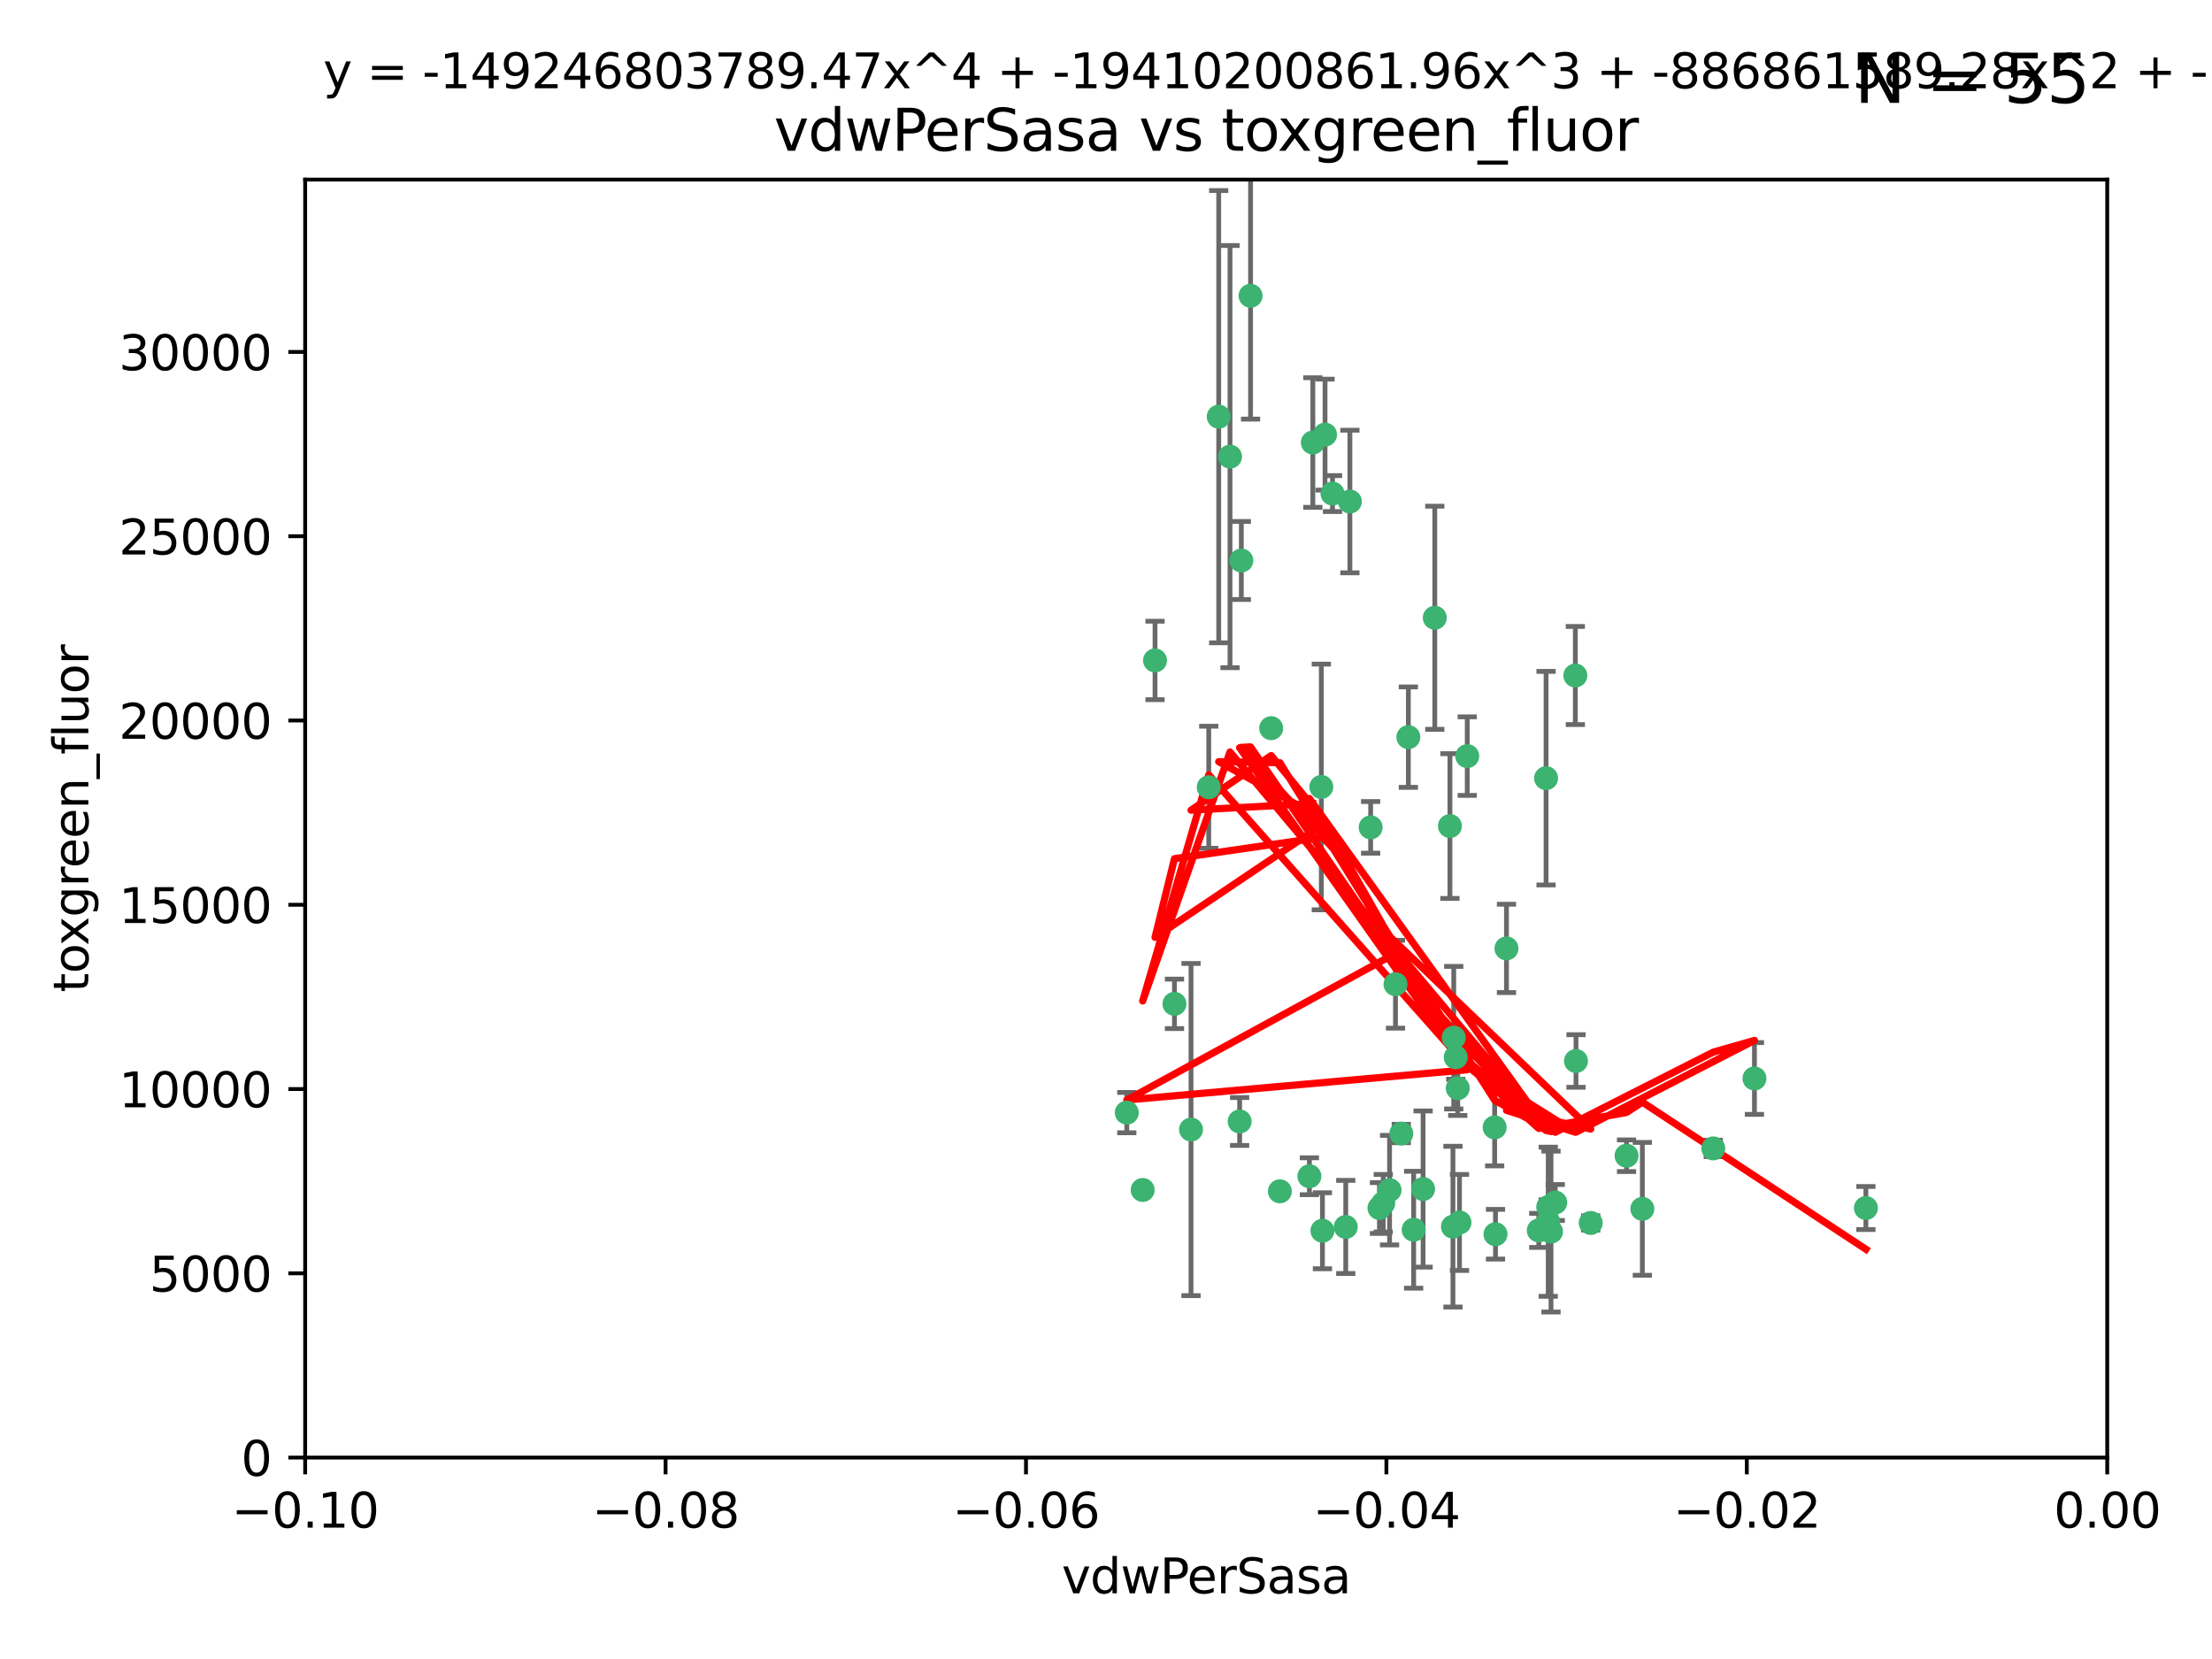 <?xml version="1.0" encoding="utf-8" standalone="no"?>
<!DOCTYPE svg PUBLIC "-//W3C//DTD SVG 1.1//EN"
  "http://www.w3.org/Graphics/SVG/1.1/DTD/svg11.dtd">
<svg xmlns:xlink="http://www.w3.org/1999/xlink" width="460.8pt" height="345.6pt" viewBox="0 0 460.8 345.6" xmlns="http://www.w3.org/2000/svg" version="1.1">
 <defs>
  <style type="text/css">*{stroke-linejoin: round; stroke-linecap: butt}</style>
 </defs>
 <g id="figure_1">
  <g id="patch_1">
   <path d="M 0 345.6 
L 460.8 345.6 
L 460.8 0 
L 0 0 
z
" style="fill: #ffffff"/>
  </g>
  <g id="axes_1">
   <g id="patch_2">
    <path d="M 63.571 303.64 
L 438.975 303.64 
L 438.975 37.411 
L 63.571 37.411 
z
" style="fill: #ffffff"/>
   </g>
   <g id="PathCollection_1">
    <defs>
     <path id="m9af6d9355e" d="M 0 1.118 
C 0.297 1.118 0.581 1 0.791 0.791 
C 1 0.581 1.118 0.297 1.118 0 
C 1.118 -0.297 1 -0.581 0.791 -0.791 
C 0.581 -1 0.297 -1.118 0 -1.118 
C -0.297 -1.118 -0.581 -1 -0.791 -0.791 
C -1 -0.581 -1.118 -0.297 -1.118 0 
C -1.118 0.297 -1 0.581 -0.791 0.791 
C -0.581 1 -0.297 1.118 0 1.118 
z
" style="stroke: #3cb371"/>
    </defs>
    <g clip-path="url(#p839e5071ba)">
     <use xlink:href="#m9af6d9355e" x="273.49" y="92.187" style="fill: #3cb371; stroke: #3cb371"/>
     <use xlink:href="#m9af6d9355e" x="248.112" y="235.304" style="fill: #3cb371; stroke: #3cb371"/>
     <use xlink:href="#m9af6d9355e" x="264.81" y="151.693" style="fill: #3cb371; stroke: #3cb371"/>
     <use xlink:href="#m9af6d9355e" x="275.255" y="163.936" style="fill: #3cb371; stroke: #3cb371"/>
     <use xlink:href="#m9af6d9355e" x="281.206" y="104.476" style="fill: #3cb371; stroke: #3cb371"/>
     <use xlink:href="#m9af6d9355e" x="258.59" y="116.762" style="fill: #3cb371; stroke: #3cb371"/>
     <use xlink:href="#m9af6d9355e" x="260.513" y="61.614" style="fill: #3cb371; stroke: #3cb371"/>
     <use xlink:href="#m9af6d9355e" x="293.388" y="153.559" style="fill: #3cb371; stroke: #3cb371"/>
     <use xlink:href="#m9af6d9355e" x="277.586" y="102.821" style="fill: #3cb371; stroke: #3cb371"/>
     <use xlink:href="#m9af6d9355e" x="244.665" y="209.121" style="fill: #3cb371; stroke: #3cb371"/>
     <use xlink:href="#m9af6d9355e" x="240.614" y="137.58" style="fill: #3cb371; stroke: #3cb371"/>
     <use xlink:href="#m9af6d9355e" x="276.03" y="90.534" style="fill: #3cb371; stroke: #3cb371"/>
     <use xlink:href="#m9af6d9355e" x="303.675" y="226.692" style="fill: #3cb371; stroke: #3cb371"/>
     <use xlink:href="#m9af6d9355e" x="275.487" y="256.385" style="fill: #3cb371; stroke: #3cb371"/>
     <use xlink:href="#m9af6d9355e" x="253.879" y="86.8" style="fill: #3cb371; stroke: #3cb371"/>
     <use xlink:href="#m9af6d9355e" x="266.622" y="248.172" style="fill: #3cb371; stroke: #3cb371"/>
     <use xlink:href="#m9af6d9355e" x="287.366" y="251.655" style="fill: #3cb371; stroke: #3cb371"/>
     <use xlink:href="#m9af6d9355e" x="298.891" y="128.689" style="fill: #3cb371; stroke: #3cb371"/>
     <use xlink:href="#m9af6d9355e" x="302.676" y="255.535" style="fill: #3cb371; stroke: #3cb371"/>
     <use xlink:href="#m9af6d9355e" x="251.805" y="163.993" style="fill: #3cb371; stroke: #3cb371"/>
     <use xlink:href="#m9af6d9355e" x="238.042" y="247.891" style="fill: #3cb371; stroke: #3cb371"/>
     <use xlink:href="#m9af6d9355e" x="256.233" y="95.121" style="fill: #3cb371; stroke: #3cb371"/>
     <use xlink:href="#m9af6d9355e" x="322.524" y="251.452" style="fill: #3cb371; stroke: #3cb371"/>
     <use xlink:href="#m9af6d9355e" x="272.771" y="245.034" style="fill: #3cb371; stroke: #3cb371"/>
     <use xlink:href="#m9af6d9355e" x="289.472" y="247.93" style="fill: #3cb371; stroke: #3cb371"/>
     <use xlink:href="#m9af6d9355e" x="290.707" y="205.029" style="fill: #3cb371; stroke: #3cb371"/>
     <use xlink:href="#m9af6d9355e" x="234.733" y="231.782" style="fill: #3cb371; stroke: #3cb371"/>
     <use xlink:href="#m9af6d9355e" x="305.654" y="157.513" style="fill: #3cb371; stroke: #3cb371"/>
     <use xlink:href="#m9af6d9355e" x="258.237" y="233.624" style="fill: #3cb371; stroke: #3cb371"/>
     <use xlink:href="#m9af6d9355e" x="280.346" y="255.594" style="fill: #3cb371; stroke: #3cb371"/>
     <use xlink:href="#m9af6d9355e" x="302.048" y="172.082" style="fill: #3cb371; stroke: #3cb371"/>
     <use xlink:href="#m9af6d9355e" x="323.102" y="256.562" style="fill: #3cb371; stroke: #3cb371"/>
     <use xlink:href="#m9af6d9355e" x="311.365" y="234.855" style="fill: #3cb371; stroke: #3cb371"/>
     <use xlink:href="#m9af6d9355e" x="285.529" y="172.356" style="fill: #3cb371; stroke: #3cb371"/>
     <use xlink:href="#m9af6d9355e" x="291.917" y="236.134" style="fill: #3cb371; stroke: #3cb371"/>
     <use xlink:href="#m9af6d9355e" x="296.456" y="247.697" style="fill: #3cb371; stroke: #3cb371"/>
     <use xlink:href="#m9af6d9355e" x="322.525" y="254.514" style="fill: #3cb371; stroke: #3cb371"/>
     <use xlink:href="#m9af6d9355e" x="302.839" y="216.17" style="fill: #3cb371; stroke: #3cb371"/>
     <use xlink:href="#m9af6d9355e" x="294.493" y="256.174" style="fill: #3cb371; stroke: #3cb371"/>
     <use xlink:href="#m9af6d9355e" x="322.074" y="162.105" style="fill: #3cb371; stroke: #3cb371"/>
     <use xlink:href="#m9af6d9355e" x="304.037" y="254.661" style="fill: #3cb371; stroke: #3cb371"/>
     <use xlink:href="#m9af6d9355e" x="328.173" y="140.722" style="fill: #3cb371; stroke: #3cb371"/>
     <use xlink:href="#m9af6d9355e" x="313.826" y="197.571" style="fill: #3cb371; stroke: #3cb371"/>
     <use xlink:href="#m9af6d9355e" x="331.377" y="254.764" style="fill: #3cb371; stroke: #3cb371"/>
     <use xlink:href="#m9af6d9355e" x="288.156" y="250.652" style="fill: #3cb371; stroke: #3cb371"/>
     <use xlink:href="#m9af6d9355e" x="311.54" y="257.112" style="fill: #3cb371; stroke: #3cb371"/>
     <use xlink:href="#m9af6d9355e" x="328.308" y="221.023" style="fill: #3cb371; stroke: #3cb371"/>
     <use xlink:href="#m9af6d9355e" x="365.484" y="224.667" style="fill: #3cb371; stroke: #3cb371"/>
     <use xlink:href="#m9af6d9355e" x="356.911" y="239.234" style="fill: #3cb371; stroke: #3cb371"/>
     <use xlink:href="#m9af6d9355e" x="323.985" y="250.509" style="fill: #3cb371; stroke: #3cb371"/>
     <use xlink:href="#m9af6d9355e" x="303.252" y="220.252" style="fill: #3cb371; stroke: #3cb371"/>
     <use xlink:href="#m9af6d9355e" x="320.553" y="256.316" style="fill: #3cb371; stroke: #3cb371"/>
     <use xlink:href="#m9af6d9355e" x="338.838" y="240.757" style="fill: #3cb371; stroke: #3cb371"/>
     <use xlink:href="#m9af6d9355e" x="342.13" y="251.825" style="fill: #3cb371; stroke: #3cb371"/>
     <use xlink:href="#m9af6d9355e" x="388.7" y="251.653" style="fill: #3cb371; stroke: #3cb371"/>
    </g>
   </g>
   <g id="matplotlib.axis_1">
    <g id="xtick_1">
     <g id="line2d_1">
      <defs>
       <path id="m975a3ed591" d="M 0 0 
L 0 3.5 
" style="stroke: #000000; stroke-width: 0.8"/>
      </defs>
      <g>
       <use xlink:href="#m975a3ed591" x="63.571" y="303.64" style="stroke: #000000; stroke-width: 0.8"/>
      </g>
     </g>
     <g id="text_1">
      <!-- −0.10 -->
      <g transform="translate(48.249 318.238)scale(0.1 -0.1)">
       <defs>
        <path id="DejaVuSans-2212" d="M 678 2272 
L 4684 2272 
L 4684 1741 
L 678 1741 
L 678 2272 
z
" transform="scale(0.016)"/>
        <path id="DejaVuSans-30" d="M 2034 4250 
Q 1547 4250 1301 3770 
Q 1056 3291 1056 2328 
Q 1056 1369 1301 889 
Q 1547 409 2034 409 
Q 2525 409 2770 889 
Q 3016 1369 3016 2328 
Q 3016 3291 2770 3770 
Q 2525 4250 2034 4250 
z
M 2034 4750 
Q 2819 4750 3233 4129 
Q 3647 3509 3647 2328 
Q 3647 1150 3233 529 
Q 2819 -91 2034 -91 
Q 1250 -91 836 529 
Q 422 1150 422 2328 
Q 422 3509 836 4129 
Q 1250 4750 2034 4750 
z
" transform="scale(0.016)"/>
        <path id="DejaVuSans-2e" d="M 684 794 
L 1344 794 
L 1344 0 
L 684 0 
L 684 794 
z
" transform="scale(0.016)"/>
        <path id="DejaVuSans-31" d="M 794 531 
L 1825 531 
L 1825 4091 
L 703 3866 
L 703 4441 
L 1819 4666 
L 2450 4666 
L 2450 531 
L 3481 531 
L 3481 0 
L 794 0 
L 794 531 
z
" transform="scale(0.016)"/>
       </defs>
       <use xlink:href="#DejaVuSans-2212"/>
       <use xlink:href="#DejaVuSans-30" x="83.789"/>
       <use xlink:href="#DejaVuSans-2e" x="147.412"/>
       <use xlink:href="#DejaVuSans-31" x="179.199"/>
       <use xlink:href="#DejaVuSans-30" x="242.822"/>
      </g>
     </g>
    </g>
    <g id="xtick_2">
     <g id="line2d_2">
      <g>
       <use xlink:href="#m975a3ed591" x="138.652" y="303.64" style="stroke: #000000; stroke-width: 0.8"/>
      </g>
     </g>
     <g id="text_2">
      <!-- −0.08 -->
      <g transform="translate(123.329 318.238)scale(0.1 -0.1)">
       <defs>
        <path id="DejaVuSans-38" d="M 2034 2216 
Q 1584 2216 1326 1975 
Q 1069 1734 1069 1313 
Q 1069 891 1326 650 
Q 1584 409 2034 409 
Q 2484 409 2743 651 
Q 3003 894 3003 1313 
Q 3003 1734 2745 1975 
Q 2488 2216 2034 2216 
z
M 1403 2484 
Q 997 2584 770 2862 
Q 544 3141 544 3541 
Q 544 4100 942 4425 
Q 1341 4750 2034 4750 
Q 2731 4750 3128 4425 
Q 3525 4100 3525 3541 
Q 3525 3141 3298 2862 
Q 3072 2584 2669 2484 
Q 3125 2378 3379 2068 
Q 3634 1759 3634 1313 
Q 3634 634 3220 271 
Q 2806 -91 2034 -91 
Q 1263 -91 848 271 
Q 434 634 434 1313 
Q 434 1759 690 2068 
Q 947 2378 1403 2484 
z
M 1172 3481 
Q 1172 3119 1398 2916 
Q 1625 2713 2034 2713 
Q 2441 2713 2670 2916 
Q 2900 3119 2900 3481 
Q 2900 3844 2670 4047 
Q 2441 4250 2034 4250 
Q 1625 4250 1398 4047 
Q 1172 3844 1172 3481 
z
" transform="scale(0.016)"/>
       </defs>
       <use xlink:href="#DejaVuSans-2212"/>
       <use xlink:href="#DejaVuSans-30" x="83.789"/>
       <use xlink:href="#DejaVuSans-2e" x="147.412"/>
       <use xlink:href="#DejaVuSans-30" x="179.199"/>
       <use xlink:href="#DejaVuSans-38" x="242.822"/>
      </g>
     </g>
    </g>
    <g id="xtick_3">
     <g id="line2d_3">
      <g>
       <use xlink:href="#m975a3ed591" x="213.733" y="303.64" style="stroke: #000000; stroke-width: 0.8"/>
      </g>
     </g>
     <g id="text_3">
      <!-- −0.06 -->
      <g transform="translate(198.41 318.238)scale(0.1 -0.1)">
       <defs>
        <path id="DejaVuSans-36" d="M 2113 2584 
Q 1688 2584 1439 2293 
Q 1191 2003 1191 1497 
Q 1191 994 1439 701 
Q 1688 409 2113 409 
Q 2538 409 2786 701 
Q 3034 994 3034 1497 
Q 3034 2003 2786 2293 
Q 2538 2584 2113 2584 
z
M 3366 4563 
L 3366 3988 
Q 3128 4100 2886 4159 
Q 2644 4219 2406 4219 
Q 1781 4219 1451 3797 
Q 1122 3375 1075 2522 
Q 1259 2794 1537 2939 
Q 1816 3084 2150 3084 
Q 2853 3084 3261 2657 
Q 3669 2231 3669 1497 
Q 3669 778 3244 343 
Q 2819 -91 2113 -91 
Q 1303 -91 875 529 
Q 447 1150 447 2328 
Q 447 3434 972 4092 
Q 1497 4750 2381 4750 
Q 2619 4750 2861 4703 
Q 3103 4656 3366 4563 
z
" transform="scale(0.016)"/>
       </defs>
       <use xlink:href="#DejaVuSans-2212"/>
       <use xlink:href="#DejaVuSans-30" x="83.789"/>
       <use xlink:href="#DejaVuSans-2e" x="147.412"/>
       <use xlink:href="#DejaVuSans-30" x="179.199"/>
       <use xlink:href="#DejaVuSans-36" x="242.822"/>
      </g>
     </g>
    </g>
    <g id="xtick_4">
     <g id="line2d_4">
      <g>
       <use xlink:href="#m975a3ed591" x="288.813" y="303.64" style="stroke: #000000; stroke-width: 0.8"/>
      </g>
     </g>
     <g id="text_4">
      <!-- −0.04 -->
      <g transform="translate(273.491 318.238)scale(0.1 -0.1)">
       <defs>
        <path id="DejaVuSans-34" d="M 2419 4116 
L 825 1625 
L 2419 1625 
L 2419 4116 
z
M 2253 4666 
L 3047 4666 
L 3047 1625 
L 3713 1625 
L 3713 1100 
L 3047 1100 
L 3047 0 
L 2419 0 
L 2419 1100 
L 313 1100 
L 313 1709 
L 2253 4666 
z
" transform="scale(0.016)"/>
       </defs>
       <use xlink:href="#DejaVuSans-2212"/>
       <use xlink:href="#DejaVuSans-30" x="83.789"/>
       <use xlink:href="#DejaVuSans-2e" x="147.412"/>
       <use xlink:href="#DejaVuSans-30" x="179.199"/>
       <use xlink:href="#DejaVuSans-34" x="242.822"/>
      </g>
     </g>
    </g>
    <g id="xtick_5">
     <g id="line2d_5">
      <g>
       <use xlink:href="#m975a3ed591" x="363.894" y="303.64" style="stroke: #000000; stroke-width: 0.8"/>
      </g>
     </g>
     <g id="text_5">
      <!-- −0.02 -->
      <g transform="translate(348.572 318.238)scale(0.1 -0.1)">
       <defs>
        <path id="DejaVuSans-32" d="M 1228 531 
L 3431 531 
L 3431 0 
L 469 0 
L 469 531 
Q 828 903 1448 1529 
Q 2069 2156 2228 2338 
Q 2531 2678 2651 2914 
Q 2772 3150 2772 3378 
Q 2772 3750 2511 3984 
Q 2250 4219 1831 4219 
Q 1534 4219 1204 4116 
Q 875 4013 500 3803 
L 500 4441 
Q 881 4594 1212 4672 
Q 1544 4750 1819 4750 
Q 2544 4750 2975 4387 
Q 3406 4025 3406 3419 
Q 3406 3131 3298 2873 
Q 3191 2616 2906 2266 
Q 2828 2175 2409 1742 
Q 1991 1309 1228 531 
z
" transform="scale(0.016)"/>
       </defs>
       <use xlink:href="#DejaVuSans-2212"/>
       <use xlink:href="#DejaVuSans-30" x="83.789"/>
       <use xlink:href="#DejaVuSans-2e" x="147.412"/>
       <use xlink:href="#DejaVuSans-30" x="179.199"/>
       <use xlink:href="#DejaVuSans-32" x="242.822"/>
      </g>
     </g>
    </g>
    <g id="xtick_6">
     <g id="line2d_6">
      <g>
       <use xlink:href="#m975a3ed591" x="438.975" y="303.64" style="stroke: #000000; stroke-width: 0.8"/>
      </g>
     </g>
     <g id="text_6">
      <!-- 0.00 -->
      <g transform="translate(427.842 318.238)scale(0.1 -0.1)">
       <use xlink:href="#DejaVuSans-30"/>
       <use xlink:href="#DejaVuSans-2e" x="63.623"/>
       <use xlink:href="#DejaVuSans-30" x="95.41"/>
       <use xlink:href="#DejaVuSans-30" x="159.033"/>
      </g>
     </g>
    </g>
    <g id="text_7">
     <!-- vdwPerSasa -->
     <g transform="translate(221.178 331.917)scale(0.1 -0.1)">
      <defs>
       <path id="DejaVuSans-76" d="M 191 3500 
L 800 3500 
L 1894 563 
L 2988 3500 
L 3597 3500 
L 2284 0 
L 1503 0 
L 191 3500 
z
" transform="scale(0.016)"/>
       <path id="DejaVuSans-64" d="M 2906 2969 
L 2906 4863 
L 3481 4863 
L 3481 0 
L 2906 0 
L 2906 525 
Q 2725 213 2448 61 
Q 2172 -91 1784 -91 
Q 1150 -91 751 415 
Q 353 922 353 1747 
Q 353 2572 751 3078 
Q 1150 3584 1784 3584 
Q 2172 3584 2448 3432 
Q 2725 3281 2906 2969 
z
M 947 1747 
Q 947 1113 1208 752 
Q 1469 391 1925 391 
Q 2381 391 2643 752 
Q 2906 1113 2906 1747 
Q 2906 2381 2643 2742 
Q 2381 3103 1925 3103 
Q 1469 3103 1208 2742 
Q 947 2381 947 1747 
z
" transform="scale(0.016)"/>
       <path id="DejaVuSans-77" d="M 269 3500 
L 844 3500 
L 1563 769 
L 2278 3500 
L 2956 3500 
L 3675 769 
L 4391 3500 
L 4966 3500 
L 4050 0 
L 3372 0 
L 2619 2869 
L 1863 0 
L 1184 0 
L 269 3500 
z
" transform="scale(0.016)"/>
       <path id="DejaVuSans-50" d="M 1259 4147 
L 1259 2394 
L 2053 2394 
Q 2494 2394 2734 2622 
Q 2975 2850 2975 3272 
Q 2975 3691 2734 3919 
Q 2494 4147 2053 4147 
L 1259 4147 
z
M 628 4666 
L 2053 4666 
Q 2838 4666 3239 4311 
Q 3641 3956 3641 3272 
Q 3641 2581 3239 2228 
Q 2838 1875 2053 1875 
L 1259 1875 
L 1259 0 
L 628 0 
L 628 4666 
z
" transform="scale(0.016)"/>
       <path id="DejaVuSans-65" d="M 3597 1894 
L 3597 1613 
L 953 1613 
Q 991 1019 1311 708 
Q 1631 397 2203 397 
Q 2534 397 2845 478 
Q 3156 559 3463 722 
L 3463 178 
Q 3153 47 2828 -22 
Q 2503 -91 2169 -91 
Q 1331 -91 842 396 
Q 353 884 353 1716 
Q 353 2575 817 3079 
Q 1281 3584 2069 3584 
Q 2775 3584 3186 3129 
Q 3597 2675 3597 1894 
z
M 3022 2063 
Q 3016 2534 2758 2815 
Q 2500 3097 2075 3097 
Q 1594 3097 1305 2825 
Q 1016 2553 972 2059 
L 3022 2063 
z
" transform="scale(0.016)"/>
       <path id="DejaVuSans-72" d="M 2631 2963 
Q 2534 3019 2420 3045 
Q 2306 3072 2169 3072 
Q 1681 3072 1420 2755 
Q 1159 2438 1159 1844 
L 1159 0 
L 581 0 
L 581 3500 
L 1159 3500 
L 1159 2956 
Q 1341 3275 1631 3429 
Q 1922 3584 2338 3584 
Q 2397 3584 2469 3576 
Q 2541 3569 2628 3553 
L 2631 2963 
z
" transform="scale(0.016)"/>
       <path id="DejaVuSans-53" d="M 3425 4513 
L 3425 3897 
Q 3066 4069 2747 4153 
Q 2428 4238 2131 4238 
Q 1616 4238 1336 4038 
Q 1056 3838 1056 3469 
Q 1056 3159 1242 3001 
Q 1428 2844 1947 2747 
L 2328 2669 
Q 3034 2534 3370 2195 
Q 3706 1856 3706 1288 
Q 3706 609 3251 259 
Q 2797 -91 1919 -91 
Q 1588 -91 1214 -16 
Q 841 59 441 206 
L 441 856 
Q 825 641 1194 531 
Q 1563 422 1919 422 
Q 2459 422 2753 634 
Q 3047 847 3047 1241 
Q 3047 1584 2836 1778 
Q 2625 1972 2144 2069 
L 1759 2144 
Q 1053 2284 737 2584 
Q 422 2884 422 3419 
Q 422 4038 858 4394 
Q 1294 4750 2059 4750 
Q 2388 4750 2728 4690 
Q 3069 4631 3425 4513 
z
" transform="scale(0.016)"/>
       <path id="DejaVuSans-61" d="M 2194 1759 
Q 1497 1759 1228 1600 
Q 959 1441 959 1056 
Q 959 750 1161 570 
Q 1363 391 1709 391 
Q 2188 391 2477 730 
Q 2766 1069 2766 1631 
L 2766 1759 
L 2194 1759 
z
M 3341 1997 
L 3341 0 
L 2766 0 
L 2766 531 
Q 2569 213 2275 61 
Q 1981 -91 1556 -91 
Q 1019 -91 701 211 
Q 384 513 384 1019 
Q 384 1609 779 1909 
Q 1175 2209 1959 2209 
L 2766 2209 
L 2766 2266 
Q 2766 2663 2505 2880 
Q 2244 3097 1772 3097 
Q 1472 3097 1187 3025 
Q 903 2953 641 2809 
L 641 3341 
Q 956 3463 1253 3523 
Q 1550 3584 1831 3584 
Q 2591 3584 2966 3190 
Q 3341 2797 3341 1997 
z
" transform="scale(0.016)"/>
       <path id="DejaVuSans-73" d="M 2834 3397 
L 2834 2853 
Q 2591 2978 2328 3040 
Q 2066 3103 1784 3103 
Q 1356 3103 1142 2972 
Q 928 2841 928 2578 
Q 928 2378 1081 2264 
Q 1234 2150 1697 2047 
L 1894 2003 
Q 2506 1872 2764 1633 
Q 3022 1394 3022 966 
Q 3022 478 2636 193 
Q 2250 -91 1575 -91 
Q 1294 -91 989 -36 
Q 684 19 347 128 
L 347 722 
Q 666 556 975 473 
Q 1284 391 1588 391 
Q 1994 391 2212 530 
Q 2431 669 2431 922 
Q 2431 1156 2273 1281 
Q 2116 1406 1581 1522 
L 1381 1569 
Q 847 1681 609 1914 
Q 372 2147 372 2553 
Q 372 3047 722 3315 
Q 1072 3584 1716 3584 
Q 2034 3584 2315 3537 
Q 2597 3491 2834 3397 
z
" transform="scale(0.016)"/>
      </defs>
      <use xlink:href="#DejaVuSans-76"/>
      <use xlink:href="#DejaVuSans-64" x="59.18"/>
      <use xlink:href="#DejaVuSans-77" x="122.656"/>
      <use xlink:href="#DejaVuSans-50" x="204.443"/>
      <use xlink:href="#DejaVuSans-65" x="261.121"/>
      <use xlink:href="#DejaVuSans-72" x="322.645"/>
      <use xlink:href="#DejaVuSans-53" x="363.758"/>
      <use xlink:href="#DejaVuSans-61" x="427.234"/>
      <use xlink:href="#DejaVuSans-73" x="488.514"/>
      <use xlink:href="#DejaVuSans-61" x="540.613"/>
     </g>
    </g>
   </g>
   <g id="matplotlib.axis_2">
    <g id="ytick_1">
     <g id="line2d_7">
      <defs>
       <path id="mb7c71b8b08" d="M 0 0 
L -3.5 0 
" style="stroke: #000000; stroke-width: 0.8"/>
      </defs>
      <g>
       <use xlink:href="#mb7c71b8b08" x="63.571" y="303.64" style="stroke: #000000; stroke-width: 0.8"/>
      </g>
     </g>
     <g id="text_8">
      <!-- 0 -->
      <g transform="translate(50.209 307.439)scale(0.1 -0.1)">
       <use xlink:href="#DejaVuSans-30"/>
      </g>
     </g>
    </g>
    <g id="ytick_2">
     <g id="line2d_8">
      <g>
       <use xlink:href="#mb7c71b8b08" x="63.571" y="265.253" style="stroke: #000000; stroke-width: 0.8"/>
      </g>
     </g>
     <g id="text_9">
      <!-- 5000 -->
      <g transform="translate(31.121 269.052)scale(0.1 -0.1)">
       <defs>
        <path id="DejaVuSans-35" d="M 691 4666 
L 3169 4666 
L 3169 4134 
L 1269 4134 
L 1269 2991 
Q 1406 3038 1543 3061 
Q 1681 3084 1819 3084 
Q 2600 3084 3056 2656 
Q 3513 2228 3513 1497 
Q 3513 744 3044 326 
Q 2575 -91 1722 -91 
Q 1428 -91 1123 -41 
Q 819 9 494 109 
L 494 744 
Q 775 591 1075 516 
Q 1375 441 1709 441 
Q 2250 441 2565 725 
Q 2881 1009 2881 1497 
Q 2881 1984 2565 2268 
Q 2250 2553 1709 2553 
Q 1456 2553 1204 2497 
Q 953 2441 691 2322 
L 691 4666 
z
" transform="scale(0.016)"/>
       </defs>
       <use xlink:href="#DejaVuSans-35"/>
       <use xlink:href="#DejaVuSans-30" x="63.623"/>
       <use xlink:href="#DejaVuSans-30" x="127.246"/>
       <use xlink:href="#DejaVuSans-30" x="190.869"/>
      </g>
     </g>
    </g>
    <g id="ytick_3">
     <g id="line2d_9">
      <g>
       <use xlink:href="#mb7c71b8b08" x="63.571" y="226.866" style="stroke: #000000; stroke-width: 0.8"/>
      </g>
     </g>
     <g id="text_10">
      <!-- 10000 -->
      <g transform="translate(24.759 230.665)scale(0.1 -0.1)">
       <use xlink:href="#DejaVuSans-31"/>
       <use xlink:href="#DejaVuSans-30" x="63.623"/>
       <use xlink:href="#DejaVuSans-30" x="127.246"/>
       <use xlink:href="#DejaVuSans-30" x="190.869"/>
       <use xlink:href="#DejaVuSans-30" x="254.492"/>
      </g>
     </g>
    </g>
    <g id="ytick_4">
     <g id="line2d_10">
      <g>
       <use xlink:href="#mb7c71b8b08" x="63.571" y="188.479" style="stroke: #000000; stroke-width: 0.8"/>
      </g>
     </g>
     <g id="text_11">
      <!-- 15000 -->
      <g transform="translate(24.759 192.278)scale(0.1 -0.1)">
       <use xlink:href="#DejaVuSans-31"/>
       <use xlink:href="#DejaVuSans-35" x="63.623"/>
       <use xlink:href="#DejaVuSans-30" x="127.246"/>
       <use xlink:href="#DejaVuSans-30" x="190.869"/>
       <use xlink:href="#DejaVuSans-30" x="254.492"/>
      </g>
     </g>
    </g>
    <g id="ytick_5">
     <g id="line2d_11">
      <g>
       <use xlink:href="#mb7c71b8b08" x="63.571" y="150.092" style="stroke: #000000; stroke-width: 0.8"/>
      </g>
     </g>
     <g id="text_12">
      <!-- 20000 -->
      <g transform="translate(24.759 153.891)scale(0.1 -0.1)">
       <use xlink:href="#DejaVuSans-32"/>
       <use xlink:href="#DejaVuSans-30" x="63.623"/>
       <use xlink:href="#DejaVuSans-30" x="127.246"/>
       <use xlink:href="#DejaVuSans-30" x="190.869"/>
       <use xlink:href="#DejaVuSans-30" x="254.492"/>
      </g>
     </g>
    </g>
    <g id="ytick_6">
     <g id="line2d_12">
      <g>
       <use xlink:href="#mb7c71b8b08" x="63.571" y="111.705" style="stroke: #000000; stroke-width: 0.8"/>
      </g>
     </g>
     <g id="text_13">
      <!-- 25000 -->
      <g transform="translate(24.759 115.504)scale(0.1 -0.1)">
       <use xlink:href="#DejaVuSans-32"/>
       <use xlink:href="#DejaVuSans-35" x="63.623"/>
       <use xlink:href="#DejaVuSans-30" x="127.246"/>
       <use xlink:href="#DejaVuSans-30" x="190.869"/>
       <use xlink:href="#DejaVuSans-30" x="254.492"/>
      </g>
     </g>
    </g>
    <g id="ytick_7">
     <g id="line2d_13">
      <g>
       <use xlink:href="#mb7c71b8b08" x="63.571" y="73.317" style="stroke: #000000; stroke-width: 0.8"/>
      </g>
     </g>
     <g id="text_14">
      <!-- 30000 -->
      <g transform="translate(24.759 77.117)scale(0.1 -0.1)">
       <defs>
        <path id="DejaVuSans-33" d="M 2597 2516 
Q 3050 2419 3304 2112 
Q 3559 1806 3559 1356 
Q 3559 666 3084 287 
Q 2609 -91 1734 -91 
Q 1441 -91 1130 -33 
Q 819 25 488 141 
L 488 750 
Q 750 597 1062 519 
Q 1375 441 1716 441 
Q 2309 441 2620 675 
Q 2931 909 2931 1356 
Q 2931 1769 2642 2001 
Q 2353 2234 1838 2234 
L 1294 2234 
L 1294 2753 
L 1863 2753 
Q 2328 2753 2575 2939 
Q 2822 3125 2822 3475 
Q 2822 3834 2567 4026 
Q 2313 4219 1838 4219 
Q 1578 4219 1281 4162 
Q 984 4106 628 3988 
L 628 4550 
Q 988 4650 1302 4700 
Q 1616 4750 1894 4750 
Q 2613 4750 3031 4423 
Q 3450 4097 3450 3541 
Q 3450 3153 3228 2886 
Q 3006 2619 2597 2516 
z
" transform="scale(0.016)"/>
       </defs>
       <use xlink:href="#DejaVuSans-33"/>
       <use xlink:href="#DejaVuSans-30" x="63.623"/>
       <use xlink:href="#DejaVuSans-30" x="127.246"/>
       <use xlink:href="#DejaVuSans-30" x="190.869"/>
       <use xlink:href="#DejaVuSans-30" x="254.492"/>
      </g>
     </g>
    </g>
    <g id="text_15">
     <!-- toxgreen_fluor -->
     <g transform="translate(18.401 206.72)rotate(-90)scale(0.1 -0.1)">
      <defs>
       <path id="DejaVuSans-74" d="M 1172 4494 
L 1172 3500 
L 2356 3500 
L 2356 3053 
L 1172 3053 
L 1172 1153 
Q 1172 725 1289 603 
Q 1406 481 1766 481 
L 2356 481 
L 2356 0 
L 1766 0 
Q 1100 0 847 248 
Q 594 497 594 1153 
L 594 3053 
L 172 3053 
L 172 3500 
L 594 3500 
L 594 4494 
L 1172 4494 
z
" transform="scale(0.016)"/>
       <path id="DejaVuSans-6f" d="M 1959 3097 
Q 1497 3097 1228 2736 
Q 959 2375 959 1747 
Q 959 1119 1226 758 
Q 1494 397 1959 397 
Q 2419 397 2687 759 
Q 2956 1122 2956 1747 
Q 2956 2369 2687 2733 
Q 2419 3097 1959 3097 
z
M 1959 3584 
Q 2709 3584 3137 3096 
Q 3566 2609 3566 1747 
Q 3566 888 3137 398 
Q 2709 -91 1959 -91 
Q 1206 -91 779 398 
Q 353 888 353 1747 
Q 353 2609 779 3096 
Q 1206 3584 1959 3584 
z
" transform="scale(0.016)"/>
       <path id="DejaVuSans-78" d="M 3513 3500 
L 2247 1797 
L 3578 0 
L 2900 0 
L 1881 1375 
L 863 0 
L 184 0 
L 1544 1831 
L 300 3500 
L 978 3500 
L 1906 2253 
L 2834 3500 
L 3513 3500 
z
" transform="scale(0.016)"/>
       <path id="DejaVuSans-67" d="M 2906 1791 
Q 2906 2416 2648 2759 
Q 2391 3103 1925 3103 
Q 1463 3103 1205 2759 
Q 947 2416 947 1791 
Q 947 1169 1205 825 
Q 1463 481 1925 481 
Q 2391 481 2648 825 
Q 2906 1169 2906 1791 
z
M 3481 434 
Q 3481 -459 3084 -895 
Q 2688 -1331 1869 -1331 
Q 1566 -1331 1297 -1286 
Q 1028 -1241 775 -1147 
L 775 -588 
Q 1028 -725 1275 -790 
Q 1522 -856 1778 -856 
Q 2344 -856 2625 -561 
Q 2906 -266 2906 331 
L 2906 616 
Q 2728 306 2450 153 
Q 2172 0 1784 0 
Q 1141 0 747 490 
Q 353 981 353 1791 
Q 353 2603 747 3093 
Q 1141 3584 1784 3584 
Q 2172 3584 2450 3431 
Q 2728 3278 2906 2969 
L 2906 3500 
L 3481 3500 
L 3481 434 
z
" transform="scale(0.016)"/>
       <path id="DejaVuSans-6e" d="M 3513 2113 
L 3513 0 
L 2938 0 
L 2938 2094 
Q 2938 2591 2744 2837 
Q 2550 3084 2163 3084 
Q 1697 3084 1428 2787 
Q 1159 2491 1159 1978 
L 1159 0 
L 581 0 
L 581 3500 
L 1159 3500 
L 1159 2956 
Q 1366 3272 1645 3428 
Q 1925 3584 2291 3584 
Q 2894 3584 3203 3211 
Q 3513 2838 3513 2113 
z
" transform="scale(0.016)"/>
       <path id="DejaVuSans-5f" d="M 3263 -1063 
L 3263 -1509 
L -63 -1509 
L -63 -1063 
L 3263 -1063 
z
" transform="scale(0.016)"/>
       <path id="DejaVuSans-66" d="M 2375 4863 
L 2375 4384 
L 1825 4384 
Q 1516 4384 1395 4259 
Q 1275 4134 1275 3809 
L 1275 3500 
L 2222 3500 
L 2222 3053 
L 1275 3053 
L 1275 0 
L 697 0 
L 697 3053 
L 147 3053 
L 147 3500 
L 697 3500 
L 697 3744 
Q 697 4328 969 4595 
Q 1241 4863 1831 4863 
L 2375 4863 
z
" transform="scale(0.016)"/>
       <path id="DejaVuSans-6c" d="M 603 4863 
L 1178 4863 
L 1178 0 
L 603 0 
L 603 4863 
z
" transform="scale(0.016)"/>
       <path id="DejaVuSans-75" d="M 544 1381 
L 544 3500 
L 1119 3500 
L 1119 1403 
Q 1119 906 1312 657 
Q 1506 409 1894 409 
Q 2359 409 2629 706 
Q 2900 1003 2900 1516 
L 2900 3500 
L 3475 3500 
L 3475 0 
L 2900 0 
L 2900 538 
Q 2691 219 2414 64 
Q 2138 -91 1772 -91 
Q 1169 -91 856 284 
Q 544 659 544 1381 
z
M 1991 3584 
L 1991 3584 
z
" transform="scale(0.016)"/>
      </defs>
      <use xlink:href="#DejaVuSans-74"/>
      <use xlink:href="#DejaVuSans-6f" x="39.209"/>
      <use xlink:href="#DejaVuSans-78" x="97.266"/>
      <use xlink:href="#DejaVuSans-67" x="156.445"/>
      <use xlink:href="#DejaVuSans-72" x="219.922"/>
      <use xlink:href="#DejaVuSans-65" x="258.785"/>
      <use xlink:href="#DejaVuSans-65" x="320.309"/>
      <use xlink:href="#DejaVuSans-6e" x="381.832"/>
      <use xlink:href="#DejaVuSans-5f" x="445.211"/>
      <use xlink:href="#DejaVuSans-66" x="495.211"/>
      <use xlink:href="#DejaVuSans-6c" x="530.416"/>
      <use xlink:href="#DejaVuSans-75" x="558.199"/>
      <use xlink:href="#DejaVuSans-6f" x="621.578"/>
      <use xlink:href="#DejaVuSans-72" x="682.76"/>
     </g>
    </g>
   </g>
   <g id="LineCollection_1">
    <path d="M 273.49 105.69 
L 273.49 78.685 
" clip-path="url(#p839e5071ba)" style="fill: none; stroke: #696969"/>
    <path d="M 248.112 269.906 
L 248.112 200.702 
" clip-path="url(#p839e5071ba)" style="fill: none; stroke: #696969"/>
    <path d="M 264.81 152.217 
L 264.81 151.168 
" clip-path="url(#p839e5071ba)" style="fill: none; stroke: #696969"/>
    <path d="M 275.255 189.529 
L 275.255 138.343 
" clip-path="url(#p839e5071ba)" style="fill: none; stroke: #696969"/>
    <path d="M 281.206 119.328 
L 281.206 89.623 
" clip-path="url(#p839e5071ba)" style="fill: none; stroke: #696969"/>
    <path d="M 258.59 124.89 
L 258.59 108.635 
" clip-path="url(#p839e5071ba)" style="fill: none; stroke: #696969"/>
    <path d="M 260.513 87.306 
L 260.513 35.922 
" clip-path="url(#p839e5071ba)" style="fill: none; stroke: #696969"/>
    <path d="M 293.388 164.019 
L 293.388 143.098 
" clip-path="url(#p839e5071ba)" style="fill: none; stroke: #696969"/>
    <path d="M 277.586 106.565 
L 277.586 99.077 
" clip-path="url(#p839e5071ba)" style="fill: none; stroke: #696969"/>
    <path d="M 244.665 214.275 
L 244.665 203.967 
" clip-path="url(#p839e5071ba)" style="fill: none; stroke: #696969"/>
    <path d="M 240.614 145.75 
L 240.614 129.411 
" clip-path="url(#p839e5071ba)" style="fill: none; stroke: #696969"/>
    <path d="M 276.03 102.091 
L 276.03 78.978 
" clip-path="url(#p839e5071ba)" style="fill: none; stroke: #696969"/>
    <path d="M 303.675 232.376 
L 303.675 221.008 
" clip-path="url(#p839e5071ba)" style="fill: none; stroke: #696969"/>
    <path d="M 275.487 264.301 
L 275.487 248.47 
" clip-path="url(#p839e5071ba)" style="fill: none; stroke: #696969"/>
    <path d="M 253.879 133.906 
L 253.879 39.694 
" clip-path="url(#p839e5071ba)" style="fill: none; stroke: #696969"/>
    <path d="M 266.622 248.702 
L 266.622 247.642 
" clip-path="url(#p839e5071ba)" style="fill: none; stroke: #696969"/>
    <path d="M 287.366 256.945 
L 287.366 246.364 
" clip-path="url(#p839e5071ba)" style="fill: none; stroke: #696969"/>
    <path d="M 298.891 151.927 
L 298.891 105.45 
" clip-path="url(#p839e5071ba)" style="fill: none; stroke: #696969"/>
    <path d="M 302.676 272.278 
L 302.676 238.793 
" clip-path="url(#p839e5071ba)" style="fill: none; stroke: #696969"/>
    <path d="M 251.805 176.705 
L 251.805 151.281 
" clip-path="url(#p839e5071ba)" style="fill: none; stroke: #696969"/>
    <path d="M 238.042 248.596 
L 238.042 247.186 
" clip-path="url(#p839e5071ba)" style="fill: none; stroke: #696969"/>
    <path d="M 256.233 139.091 
L 256.233 51.151 
" clip-path="url(#p839e5071ba)" style="fill: none; stroke: #696969"/>
    <path d="M 322.524 252.966 
L 322.524 249.939 
" clip-path="url(#p839e5071ba)" style="fill: none; stroke: #696969"/>
    <path d="M 272.771 248.879 
L 272.771 241.19 
" clip-path="url(#p839e5071ba)" style="fill: none; stroke: #696969"/>
    <path d="M 289.472 259.34 
L 289.472 236.521 
" clip-path="url(#p839e5071ba)" style="fill: none; stroke: #696969"/>
    <path d="M 290.707 214.186 
L 290.707 195.873 
" clip-path="url(#p839e5071ba)" style="fill: none; stroke: #696969"/>
    <path d="M 234.733 235.981 
L 234.733 227.583 
" clip-path="url(#p839e5071ba)" style="fill: none; stroke: #696969"/>
    <path d="M 305.654 165.694 
L 305.654 149.332 
" clip-path="url(#p839e5071ba)" style="fill: none; stroke: #696969"/>
    <path d="M 258.237 238.611 
L 258.237 228.638 
" clip-path="url(#p839e5071ba)" style="fill: none; stroke: #696969"/>
    <path d="M 280.346 265.294 
L 280.346 245.895 
" clip-path="url(#p839e5071ba)" style="fill: none; stroke: #696969"/>
    <path d="M 302.048 187.16 
L 302.048 157.004 
" clip-path="url(#p839e5071ba)" style="fill: none; stroke: #696969"/>
    <path d="M 323.102 273.32 
L 323.102 239.805 
" clip-path="url(#p839e5071ba)" style="fill: none; stroke: #696969"/>
    <path d="M 311.365 242.872 
L 311.365 226.838 
" clip-path="url(#p839e5071ba)" style="fill: none; stroke: #696969"/>
    <path d="M 285.529 177.734 
L 285.529 166.978 
" clip-path="url(#p839e5071ba)" style="fill: none; stroke: #696969"/>
    <path d="M 291.917 238.046 
L 291.917 234.222 
" clip-path="url(#p839e5071ba)" style="fill: none; stroke: #696969"/>
    <path d="M 296.456 263.964 
L 296.456 231.431 
" clip-path="url(#p839e5071ba)" style="fill: none; stroke: #696969"/>
    <path d="M 322.525 270.051 
L 322.525 238.978 
" clip-path="url(#p839e5071ba)" style="fill: none; stroke: #696969"/>
    <path d="M 302.839 231.016 
L 302.839 201.324 
" clip-path="url(#p839e5071ba)" style="fill: none; stroke: #696969"/>
    <path d="M 294.493 268.35 
L 294.493 243.999 
" clip-path="url(#p839e5071ba)" style="fill: none; stroke: #696969"/>
    <path d="M 322.074 184.351 
L 322.074 139.86 
" clip-path="url(#p839e5071ba)" style="fill: none; stroke: #696969"/>
    <path d="M 304.037 264.658 
L 304.037 244.664 
" clip-path="url(#p839e5071ba)" style="fill: none; stroke: #696969"/>
    <path d="M 328.173 150.938 
L 328.173 130.506 
" clip-path="url(#p839e5071ba)" style="fill: none; stroke: #696969"/>
    <path d="M 313.826 206.772 
L 313.826 188.371 
" clip-path="url(#p839e5071ba)" style="fill: none; stroke: #696969"/>
    <path d="M 331.377 256.256 
L 331.377 253.272 
" clip-path="url(#p839e5071ba)" style="fill: none; stroke: #696969"/>
    <path d="M 288.156 256.643 
L 288.156 244.66 
" clip-path="url(#p839e5071ba)" style="fill: none; stroke: #696969"/>
    <path d="M 311.54 262.288 
L 311.54 251.936 
" clip-path="url(#p839e5071ba)" style="fill: none; stroke: #696969"/>
    <path d="M 328.308 226.502 
L 328.308 215.543 
" clip-path="url(#p839e5071ba)" style="fill: none; stroke: #696969"/>
    <path d="M 365.484 232.145 
L 365.484 217.189 
" clip-path="url(#p839e5071ba)" style="fill: none; stroke: #696969"/>
    <path d="M 356.911 240.949 
L 356.911 237.518 
" clip-path="url(#p839e5071ba)" style="fill: none; stroke: #696969"/>
    <path d="M 323.985 254.253 
L 323.985 246.765 
" clip-path="url(#p839e5071ba)" style="fill: none; stroke: #696969"/>
    <path d="M 303.252 224.823 
L 303.252 215.68 
" clip-path="url(#p839e5071ba)" style="fill: none; stroke: #696969"/>
    <path d="M 320.553 259.862 
L 320.553 252.77 
" clip-path="url(#p839e5071ba)" style="fill: none; stroke: #696969"/>
    <path d="M 338.838 244.055 
L 338.838 237.458 
" clip-path="url(#p839e5071ba)" style="fill: none; stroke: #696969"/>
    <path d="M 342.13 265.662 
L 342.13 237.988 
" clip-path="url(#p839e5071ba)" style="fill: none; stroke: #696969"/>
    <path d="M 388.7 256.138 
L 388.7 247.168 
" clip-path="url(#p839e5071ba)" style="fill: none; stroke: #696969"/>
   </g>
   <g id="line2d_14">
    <defs>
     <path id="mae327f2451" d="M 2 0 
L -2 -0 
" style="stroke: #696969"/>
    </defs>
    <g clip-path="url(#p839e5071ba)">
     <use xlink:href="#mae327f2451" x="273.49" y="105.69" style="fill: #696969; stroke: #696969"/>
     <use xlink:href="#mae327f2451" x="248.112" y="269.906" style="fill: #696969; stroke: #696969"/>
     <use xlink:href="#mae327f2451" x="264.81" y="152.217" style="fill: #696969; stroke: #696969"/>
     <use xlink:href="#mae327f2451" x="275.255" y="189.529" style="fill: #696969; stroke: #696969"/>
     <use xlink:href="#mae327f2451" x="281.206" y="119.328" style="fill: #696969; stroke: #696969"/>
     <use xlink:href="#mae327f2451" x="258.59" y="124.89" style="fill: #696969; stroke: #696969"/>
     <use xlink:href="#mae327f2451" x="260.513" y="87.306" style="fill: #696969; stroke: #696969"/>
     <use xlink:href="#mae327f2451" x="293.388" y="164.019" style="fill: #696969; stroke: #696969"/>
     <use xlink:href="#mae327f2451" x="277.586" y="106.565" style="fill: #696969; stroke: #696969"/>
     <use xlink:href="#mae327f2451" x="244.665" y="214.275" style="fill: #696969; stroke: #696969"/>
     <use xlink:href="#mae327f2451" x="240.614" y="145.75" style="fill: #696969; stroke: #696969"/>
     <use xlink:href="#mae327f2451" x="276.03" y="102.091" style="fill: #696969; stroke: #696969"/>
     <use xlink:href="#mae327f2451" x="303.675" y="232.376" style="fill: #696969; stroke: #696969"/>
     <use xlink:href="#mae327f2451" x="275.487" y="264.301" style="fill: #696969; stroke: #696969"/>
     <use xlink:href="#mae327f2451" x="253.879" y="133.906" style="fill: #696969; stroke: #696969"/>
     <use xlink:href="#mae327f2451" x="266.622" y="248.702" style="fill: #696969; stroke: #696969"/>
     <use xlink:href="#mae327f2451" x="287.366" y="256.945" style="fill: #696969; stroke: #696969"/>
     <use xlink:href="#mae327f2451" x="298.891" y="151.927" style="fill: #696969; stroke: #696969"/>
     <use xlink:href="#mae327f2451" x="302.676" y="272.278" style="fill: #696969; stroke: #696969"/>
     <use xlink:href="#mae327f2451" x="251.805" y="176.705" style="fill: #696969; stroke: #696969"/>
     <use xlink:href="#mae327f2451" x="238.042" y="248.596" style="fill: #696969; stroke: #696969"/>
     <use xlink:href="#mae327f2451" x="256.233" y="139.091" style="fill: #696969; stroke: #696969"/>
     <use xlink:href="#mae327f2451" x="322.524" y="252.966" style="fill: #696969; stroke: #696969"/>
     <use xlink:href="#mae327f2451" x="272.771" y="248.879" style="fill: #696969; stroke: #696969"/>
     <use xlink:href="#mae327f2451" x="289.472" y="259.34" style="fill: #696969; stroke: #696969"/>
     <use xlink:href="#mae327f2451" x="290.707" y="214.186" style="fill: #696969; stroke: #696969"/>
     <use xlink:href="#mae327f2451" x="234.733" y="235.981" style="fill: #696969; stroke: #696969"/>
     <use xlink:href="#mae327f2451" x="305.654" y="165.694" style="fill: #696969; stroke: #696969"/>
     <use xlink:href="#mae327f2451" x="258.237" y="238.611" style="fill: #696969; stroke: #696969"/>
     <use xlink:href="#mae327f2451" x="280.346" y="265.294" style="fill: #696969; stroke: #696969"/>
     <use xlink:href="#mae327f2451" x="302.048" y="187.16" style="fill: #696969; stroke: #696969"/>
     <use xlink:href="#mae327f2451" x="323.102" y="273.32" style="fill: #696969; stroke: #696969"/>
     <use xlink:href="#mae327f2451" x="311.365" y="242.872" style="fill: #696969; stroke: #696969"/>
     <use xlink:href="#mae327f2451" x="285.529" y="177.734" style="fill: #696969; stroke: #696969"/>
     <use xlink:href="#mae327f2451" x="291.917" y="238.046" style="fill: #696969; stroke: #696969"/>
     <use xlink:href="#mae327f2451" x="296.456" y="263.964" style="fill: #696969; stroke: #696969"/>
     <use xlink:href="#mae327f2451" x="322.525" y="270.051" style="fill: #696969; stroke: #696969"/>
     <use xlink:href="#mae327f2451" x="302.839" y="231.016" style="fill: #696969; stroke: #696969"/>
     <use xlink:href="#mae327f2451" x="294.493" y="268.35" style="fill: #696969; stroke: #696969"/>
     <use xlink:href="#mae327f2451" x="322.074" y="184.351" style="fill: #696969; stroke: #696969"/>
     <use xlink:href="#mae327f2451" x="304.037" y="264.658" style="fill: #696969; stroke: #696969"/>
     <use xlink:href="#mae327f2451" x="328.173" y="150.938" style="fill: #696969; stroke: #696969"/>
     <use xlink:href="#mae327f2451" x="313.826" y="206.772" style="fill: #696969; stroke: #696969"/>
     <use xlink:href="#mae327f2451" x="331.377" y="256.256" style="fill: #696969; stroke: #696969"/>
     <use xlink:href="#mae327f2451" x="288.156" y="256.643" style="fill: #696969; stroke: #696969"/>
     <use xlink:href="#mae327f2451" x="311.54" y="262.288" style="fill: #696969; stroke: #696969"/>
     <use xlink:href="#mae327f2451" x="328.308" y="226.502" style="fill: #696969; stroke: #696969"/>
     <use xlink:href="#mae327f2451" x="365.484" y="232.145" style="fill: #696969; stroke: #696969"/>
     <use xlink:href="#mae327f2451" x="356.911" y="240.949" style="fill: #696969; stroke: #696969"/>
     <use xlink:href="#mae327f2451" x="323.985" y="254.253" style="fill: #696969; stroke: #696969"/>
     <use xlink:href="#mae327f2451" x="303.252" y="224.823" style="fill: #696969; stroke: #696969"/>
     <use xlink:href="#mae327f2451" x="320.553" y="259.862" style="fill: #696969; stroke: #696969"/>
     <use xlink:href="#mae327f2451" x="338.838" y="244.055" style="fill: #696969; stroke: #696969"/>
     <use xlink:href="#mae327f2451" x="342.13" y="265.662" style="fill: #696969; stroke: #696969"/>
     <use xlink:href="#mae327f2451" x="388.7" y="256.138" style="fill: #696969; stroke: #696969"/>
    </g>
   </g>
   <g id="line2d_15">
    <g clip-path="url(#p839e5071ba)">
     <use xlink:href="#mae327f2451" x="273.49" y="78.685" style="fill: #696969; stroke: #696969"/>
     <use xlink:href="#mae327f2451" x="248.112" y="200.702" style="fill: #696969; stroke: #696969"/>
     <use xlink:href="#mae327f2451" x="264.81" y="151.168" style="fill: #696969; stroke: #696969"/>
     <use xlink:href="#mae327f2451" x="275.255" y="138.343" style="fill: #696969; stroke: #696969"/>
     <use xlink:href="#mae327f2451" x="281.206" y="89.623" style="fill: #696969; stroke: #696969"/>
     <use xlink:href="#mae327f2451" x="258.59" y="108.635" style="fill: #696969; stroke: #696969"/>
     <use xlink:href="#mae327f2451" x="260.513" y="35.922" style="fill: #696969; stroke: #696969"/>
     <use xlink:href="#mae327f2451" x="293.388" y="143.098" style="fill: #696969; stroke: #696969"/>
     <use xlink:href="#mae327f2451" x="277.586" y="99.077" style="fill: #696969; stroke: #696969"/>
     <use xlink:href="#mae327f2451" x="244.665" y="203.967" style="fill: #696969; stroke: #696969"/>
     <use xlink:href="#mae327f2451" x="240.614" y="129.411" style="fill: #696969; stroke: #696969"/>
     <use xlink:href="#mae327f2451" x="276.03" y="78.978" style="fill: #696969; stroke: #696969"/>
     <use xlink:href="#mae327f2451" x="303.675" y="221.008" style="fill: #696969; stroke: #696969"/>
     <use xlink:href="#mae327f2451" x="275.487" y="248.47" style="fill: #696969; stroke: #696969"/>
     <use xlink:href="#mae327f2451" x="253.879" y="39.694" style="fill: #696969; stroke: #696969"/>
     <use xlink:href="#mae327f2451" x="266.622" y="247.642" style="fill: #696969; stroke: #696969"/>
     <use xlink:href="#mae327f2451" x="287.366" y="246.364" style="fill: #696969; stroke: #696969"/>
     <use xlink:href="#mae327f2451" x="298.891" y="105.45" style="fill: #696969; stroke: #696969"/>
     <use xlink:href="#mae327f2451" x="302.676" y="238.793" style="fill: #696969; stroke: #696969"/>
     <use xlink:href="#mae327f2451" x="251.805" y="151.281" style="fill: #696969; stroke: #696969"/>
     <use xlink:href="#mae327f2451" x="238.042" y="247.186" style="fill: #696969; stroke: #696969"/>
     <use xlink:href="#mae327f2451" x="256.233" y="51.151" style="fill: #696969; stroke: #696969"/>
     <use xlink:href="#mae327f2451" x="322.524" y="249.939" style="fill: #696969; stroke: #696969"/>
     <use xlink:href="#mae327f2451" x="272.771" y="241.19" style="fill: #696969; stroke: #696969"/>
     <use xlink:href="#mae327f2451" x="289.472" y="236.521" style="fill: #696969; stroke: #696969"/>
     <use xlink:href="#mae327f2451" x="290.707" y="195.873" style="fill: #696969; stroke: #696969"/>
     <use xlink:href="#mae327f2451" x="234.733" y="227.583" style="fill: #696969; stroke: #696969"/>
     <use xlink:href="#mae327f2451" x="305.654" y="149.332" style="fill: #696969; stroke: #696969"/>
     <use xlink:href="#mae327f2451" x="258.237" y="228.638" style="fill: #696969; stroke: #696969"/>
     <use xlink:href="#mae327f2451" x="280.346" y="245.895" style="fill: #696969; stroke: #696969"/>
     <use xlink:href="#mae327f2451" x="302.048" y="157.004" style="fill: #696969; stroke: #696969"/>
     <use xlink:href="#mae327f2451" x="323.102" y="239.805" style="fill: #696969; stroke: #696969"/>
     <use xlink:href="#mae327f2451" x="311.365" y="226.838" style="fill: #696969; stroke: #696969"/>
     <use xlink:href="#mae327f2451" x="285.529" y="166.978" style="fill: #696969; stroke: #696969"/>
     <use xlink:href="#mae327f2451" x="291.917" y="234.222" style="fill: #696969; stroke: #696969"/>
     <use xlink:href="#mae327f2451" x="296.456" y="231.431" style="fill: #696969; stroke: #696969"/>
     <use xlink:href="#mae327f2451" x="322.525" y="238.978" style="fill: #696969; stroke: #696969"/>
     <use xlink:href="#mae327f2451" x="302.839" y="201.324" style="fill: #696969; stroke: #696969"/>
     <use xlink:href="#mae327f2451" x="294.493" y="243.999" style="fill: #696969; stroke: #696969"/>
     <use xlink:href="#mae327f2451" x="322.074" y="139.86" style="fill: #696969; stroke: #696969"/>
     <use xlink:href="#mae327f2451" x="304.037" y="244.664" style="fill: #696969; stroke: #696969"/>
     <use xlink:href="#mae327f2451" x="328.173" y="130.506" style="fill: #696969; stroke: #696969"/>
     <use xlink:href="#mae327f2451" x="313.826" y="188.371" style="fill: #696969; stroke: #696969"/>
     <use xlink:href="#mae327f2451" x="331.377" y="253.272" style="fill: #696969; stroke: #696969"/>
     <use xlink:href="#mae327f2451" x="288.156" y="244.66" style="fill: #696969; stroke: #696969"/>
     <use xlink:href="#mae327f2451" x="311.54" y="251.936" style="fill: #696969; stroke: #696969"/>
     <use xlink:href="#mae327f2451" x="328.308" y="215.543" style="fill: #696969; stroke: #696969"/>
     <use xlink:href="#mae327f2451" x="365.484" y="217.189" style="fill: #696969; stroke: #696969"/>
     <use xlink:href="#mae327f2451" x="356.911" y="237.518" style="fill: #696969; stroke: #696969"/>
     <use xlink:href="#mae327f2451" x="323.985" y="246.765" style="fill: #696969; stroke: #696969"/>
     <use xlink:href="#mae327f2451" x="303.252" y="215.68" style="fill: #696969; stroke: #696969"/>
     <use xlink:href="#mae327f2451" x="320.553" y="252.77" style="fill: #696969; stroke: #696969"/>
     <use xlink:href="#mae327f2451" x="338.838" y="237.458" style="fill: #696969; stroke: #696969"/>
     <use xlink:href="#mae327f2451" x="342.13" y="237.988" style="fill: #696969; stroke: #696969"/>
     <use xlink:href="#mae327f2451" x="388.7" y="247.168" style="fill: #696969; stroke: #696969"/>
    </g>
   </g>
   <g id="line2d_16">
    <path d="M 273.49 167.41 
L 248.112 168.775 
L 264.81 157.402 
L 275.255 170.183 
L 281.206 180.618 
L 258.59 155.681 
L 260.513 155.597 
L 293.388 203.545 
L 277.586 174.104 
L 244.665 178.874 
L 240.614 195.272 
L 276.03 171.457 
L 303.675 220.216 
L 275.487 170.562 
L 253.879 158.669 
L 266.622 158.877 
L 287.366 192.286 
L 298.891 213.012 
L 302.676 218.805 
L 251.805 161.409 
L 238.042 208.52 
L 256.233 156.649 
L 322.524 235.622 
L 272.771 166.337 
L 289.472 196.287 
L 290.707 198.607 
L 234.733 229.151 
L 305.654 222.855 
L 258.237 155.763 
L 280.346 179.033 
L 302.048 217.891 
L 323.102 235.737 
L 311.365 229.194 
L 285.529 188.779 
L 291.917 200.854 
L 296.456 208.954 
L 322.525 235.622 
L 302.839 219.039 
L 294.493 205.526 
L 322.074 235.518 
L 304.037 220.715 
L 328.173 235.87 
L 313.826 231.304 
L 331.377 235.198 
L 288.156 193.791 
L 311.54 229.357 
L 328.308 235.853 
L 365.484 216.74 
L 356.911 219.176 
L 323.985 235.872 
L 303.252 219.625 
L 320.553 235.072 
L 338.838 231.748 
L 342.13 229.596 
L 388.7 260.239 
" clip-path="url(#p839e5071ba)" style="fill: none; stroke: #ff0000; stroke-width: 1.5; stroke-linecap: square"/>
   </g>
   <g id="line2d_17">
    <defs>
     <path id="mbdc50a15bd" d="M 0 2 
C 0.53 2 1.039 1.789 1.414 1.414 
C 1.789 1.039 2 0.53 2 0 
C 2 -0.53 1.789 -1.039 1.414 -1.414 
C 1.039 -1.789 0.53 -2 0 -2 
C -0.53 -2 -1.039 -1.789 -1.414 -1.414 
C -1.789 -1.039 -2 -0.53 -2 0 
C -2 0.53 -1.789 1.039 -1.414 1.414 
C -1.039 1.789 -0.53 2 0 2 
z
" style="stroke: #3cb371"/>
    </defs>
    <g clip-path="url(#p839e5071ba)">
     <use xlink:href="#mbdc50a15bd" x="273.49" y="92.187" style="fill: #3cb371; stroke: #3cb371"/>
     <use xlink:href="#mbdc50a15bd" x="248.112" y="235.304" style="fill: #3cb371; stroke: #3cb371"/>
     <use xlink:href="#mbdc50a15bd" x="264.81" y="151.693" style="fill: #3cb371; stroke: #3cb371"/>
     <use xlink:href="#mbdc50a15bd" x="275.255" y="163.936" style="fill: #3cb371; stroke: #3cb371"/>
     <use xlink:href="#mbdc50a15bd" x="281.206" y="104.476" style="fill: #3cb371; stroke: #3cb371"/>
     <use xlink:href="#mbdc50a15bd" x="258.59" y="116.762" style="fill: #3cb371; stroke: #3cb371"/>
     <use xlink:href="#mbdc50a15bd" x="260.513" y="61.614" style="fill: #3cb371; stroke: #3cb371"/>
     <use xlink:href="#mbdc50a15bd" x="293.388" y="153.559" style="fill: #3cb371; stroke: #3cb371"/>
     <use xlink:href="#mbdc50a15bd" x="277.586" y="102.821" style="fill: #3cb371; stroke: #3cb371"/>
     <use xlink:href="#mbdc50a15bd" x="244.665" y="209.121" style="fill: #3cb371; stroke: #3cb371"/>
     <use xlink:href="#mbdc50a15bd" x="240.614" y="137.58" style="fill: #3cb371; stroke: #3cb371"/>
     <use xlink:href="#mbdc50a15bd" x="276.03" y="90.534" style="fill: #3cb371; stroke: #3cb371"/>
     <use xlink:href="#mbdc50a15bd" x="303.675" y="226.692" style="fill: #3cb371; stroke: #3cb371"/>
     <use xlink:href="#mbdc50a15bd" x="275.487" y="256.385" style="fill: #3cb371; stroke: #3cb371"/>
     <use xlink:href="#mbdc50a15bd" x="253.879" y="86.8" style="fill: #3cb371; stroke: #3cb371"/>
     <use xlink:href="#mbdc50a15bd" x="266.622" y="248.172" style="fill: #3cb371; stroke: #3cb371"/>
     <use xlink:href="#mbdc50a15bd" x="287.366" y="251.655" style="fill: #3cb371; stroke: #3cb371"/>
     <use xlink:href="#mbdc50a15bd" x="298.891" y="128.689" style="fill: #3cb371; stroke: #3cb371"/>
     <use xlink:href="#mbdc50a15bd" x="302.676" y="255.535" style="fill: #3cb371; stroke: #3cb371"/>
     <use xlink:href="#mbdc50a15bd" x="251.805" y="163.993" style="fill: #3cb371; stroke: #3cb371"/>
     <use xlink:href="#mbdc50a15bd" x="238.042" y="247.891" style="fill: #3cb371; stroke: #3cb371"/>
     <use xlink:href="#mbdc50a15bd" x="256.233" y="95.121" style="fill: #3cb371; stroke: #3cb371"/>
     <use xlink:href="#mbdc50a15bd" x="322.524" y="251.452" style="fill: #3cb371; stroke: #3cb371"/>
     <use xlink:href="#mbdc50a15bd" x="272.771" y="245.034" style="fill: #3cb371; stroke: #3cb371"/>
     <use xlink:href="#mbdc50a15bd" x="289.472" y="247.93" style="fill: #3cb371; stroke: #3cb371"/>
     <use xlink:href="#mbdc50a15bd" x="290.707" y="205.029" style="fill: #3cb371; stroke: #3cb371"/>
     <use xlink:href="#mbdc50a15bd" x="234.733" y="231.782" style="fill: #3cb371; stroke: #3cb371"/>
     <use xlink:href="#mbdc50a15bd" x="305.654" y="157.513" style="fill: #3cb371; stroke: #3cb371"/>
     <use xlink:href="#mbdc50a15bd" x="258.237" y="233.624" style="fill: #3cb371; stroke: #3cb371"/>
     <use xlink:href="#mbdc50a15bd" x="280.346" y="255.594" style="fill: #3cb371; stroke: #3cb371"/>
     <use xlink:href="#mbdc50a15bd" x="302.048" y="172.082" style="fill: #3cb371; stroke: #3cb371"/>
     <use xlink:href="#mbdc50a15bd" x="323.102" y="256.562" style="fill: #3cb371; stroke: #3cb371"/>
     <use xlink:href="#mbdc50a15bd" x="311.365" y="234.855" style="fill: #3cb371; stroke: #3cb371"/>
     <use xlink:href="#mbdc50a15bd" x="285.529" y="172.356" style="fill: #3cb371; stroke: #3cb371"/>
     <use xlink:href="#mbdc50a15bd" x="291.917" y="236.134" style="fill: #3cb371; stroke: #3cb371"/>
     <use xlink:href="#mbdc50a15bd" x="296.456" y="247.697" style="fill: #3cb371; stroke: #3cb371"/>
     <use xlink:href="#mbdc50a15bd" x="322.525" y="254.514" style="fill: #3cb371; stroke: #3cb371"/>
     <use xlink:href="#mbdc50a15bd" x="302.839" y="216.17" style="fill: #3cb371; stroke: #3cb371"/>
     <use xlink:href="#mbdc50a15bd" x="294.493" y="256.174" style="fill: #3cb371; stroke: #3cb371"/>
     <use xlink:href="#mbdc50a15bd" x="322.074" y="162.105" style="fill: #3cb371; stroke: #3cb371"/>
     <use xlink:href="#mbdc50a15bd" x="304.037" y="254.661" style="fill: #3cb371; stroke: #3cb371"/>
     <use xlink:href="#mbdc50a15bd" x="328.173" y="140.722" style="fill: #3cb371; stroke: #3cb371"/>
     <use xlink:href="#mbdc50a15bd" x="313.826" y="197.571" style="fill: #3cb371; stroke: #3cb371"/>
     <use xlink:href="#mbdc50a15bd" x="331.377" y="254.764" style="fill: #3cb371; stroke: #3cb371"/>
     <use xlink:href="#mbdc50a15bd" x="288.156" y="250.652" style="fill: #3cb371; stroke: #3cb371"/>
     <use xlink:href="#mbdc50a15bd" x="311.54" y="257.112" style="fill: #3cb371; stroke: #3cb371"/>
     <use xlink:href="#mbdc50a15bd" x="328.308" y="221.023" style="fill: #3cb371; stroke: #3cb371"/>
     <use xlink:href="#mbdc50a15bd" x="365.484" y="224.667" style="fill: #3cb371; stroke: #3cb371"/>
     <use xlink:href="#mbdc50a15bd" x="356.911" y="239.234" style="fill: #3cb371; stroke: #3cb371"/>
     <use xlink:href="#mbdc50a15bd" x="323.985" y="250.509" style="fill: #3cb371; stroke: #3cb371"/>
     <use xlink:href="#mbdc50a15bd" x="303.252" y="220.252" style="fill: #3cb371; stroke: #3cb371"/>
     <use xlink:href="#mbdc50a15bd" x="320.553" y="256.316" style="fill: #3cb371; stroke: #3cb371"/>
     <use xlink:href="#mbdc50a15bd" x="338.838" y="240.757" style="fill: #3cb371; stroke: #3cb371"/>
     <use xlink:href="#mbdc50a15bd" x="342.13" y="251.825" style="fill: #3cb371; stroke: #3cb371"/>
     <use xlink:href="#mbdc50a15bd" x="388.7" y="251.653" style="fill: #3cb371; stroke: #3cb371"/>
    </g>
   </g>
   <g id="patch_3">
    <path d="M 63.571 303.64 
L 63.571 37.411 
" style="fill: none; stroke: #000000; stroke-width: 0.8; stroke-linejoin: miter; stroke-linecap: square"/>
   </g>
   <g id="patch_4">
    <path d="M 438.975 303.64 
L 438.975 37.411 
" style="fill: none; stroke: #000000; stroke-width: 0.8; stroke-linejoin: miter; stroke-linecap: square"/>
   </g>
   <g id="patch_5">
    <path d="M 63.571 303.64 
L 438.975 303.64 
" style="fill: none; stroke: #000000; stroke-width: 0.8; stroke-linejoin: miter; stroke-linecap: square"/>
   </g>
   <g id="patch_6">
    <path d="M 63.571 37.411 
L 438.975 37.411 
" style="fill: none; stroke: #000000; stroke-width: 0.8; stroke-linejoin: miter; stroke-linecap: square"/>
   </g>
   <g id="text_16">
    <!-- N = 55 -->
    <g transform="translate(386.302 21.426)scale(0.14 -0.14)">
     <defs>
      <path id="DejaVuSans-4e" d="M 628 4666 
L 1478 4666 
L 3547 763 
L 3547 4666 
L 4159 4666 
L 4159 0 
L 3309 0 
L 1241 3903 
L 1241 0 
L 628 0 
L 628 4666 
z
" transform="scale(0.016)"/>
      <path id="DejaVuSans-20" transform="scale(0.016)"/>
      <path id="DejaVuSans-3d" d="M 678 2906 
L 4684 2906 
L 4684 2381 
L 678 2381 
L 678 2906 
z
M 678 1631 
L 4684 1631 
L 4684 1100 
L 678 1100 
L 678 1631 
z
" transform="scale(0.016)"/>
     </defs>
     <use xlink:href="#DejaVuSans-4e"/>
     <use xlink:href="#DejaVuSans-20" x="74.805"/>
     <use xlink:href="#DejaVuSans-3d" x="106.592"/>
     <use xlink:href="#DejaVuSans-20" x="190.381"/>
     <use xlink:href="#DejaVuSans-35" x="222.168"/>
     <use xlink:href="#DejaVuSans-35" x="285.791"/>
    </g>
   </g>
   <g id="text_17">
    <!-- y = -149246803789.47x^4 + -19410200861.96x^3 + -886861589.28x^2 + -16914254.34x + -103627.26 -->
    <g transform="translate(67.325 18.387)scale(0.1 -0.1)">
     <defs>
      <path id="DejaVuSans-79" d="M 2059 -325 
Q 1816 -950 1584 -1140 
Q 1353 -1331 966 -1331 
L 506 -1331 
L 506 -850 
L 844 -850 
Q 1081 -850 1212 -737 
Q 1344 -625 1503 -206 
L 1606 56 
L 191 3500 
L 800 3500 
L 1894 763 
L 2988 3500 
L 3597 3500 
L 2059 -325 
z
" transform="scale(0.016)"/>
      <path id="DejaVuSans-2d" d="M 313 2009 
L 1997 2009 
L 1997 1497 
L 313 1497 
L 313 2009 
z
" transform="scale(0.016)"/>
      <path id="DejaVuSans-39" d="M 703 97 
L 703 672 
Q 941 559 1184 500 
Q 1428 441 1663 441 
Q 2288 441 2617 861 
Q 2947 1281 2994 2138 
Q 2813 1869 2534 1725 
Q 2256 1581 1919 1581 
Q 1219 1581 811 2004 
Q 403 2428 403 3163 
Q 403 3881 828 4315 
Q 1253 4750 1959 4750 
Q 2769 4750 3195 4129 
Q 3622 3509 3622 2328 
Q 3622 1225 3098 567 
Q 2575 -91 1691 -91 
Q 1453 -91 1209 -44 
Q 966 3 703 97 
z
M 1959 2075 
Q 2384 2075 2632 2365 
Q 2881 2656 2881 3163 
Q 2881 3666 2632 3958 
Q 2384 4250 1959 4250 
Q 1534 4250 1286 3958 
Q 1038 3666 1038 3163 
Q 1038 2656 1286 2365 
Q 1534 2075 1959 2075 
z
" transform="scale(0.016)"/>
      <path id="DejaVuSans-37" d="M 525 4666 
L 3525 4666 
L 3525 4397 
L 1831 0 
L 1172 0 
L 2766 4134 
L 525 4134 
L 525 4666 
z
" transform="scale(0.016)"/>
      <path id="DejaVuSans-5e" d="M 2988 4666 
L 4684 2925 
L 4056 2925 
L 2681 4159 
L 1306 2925 
L 678 2925 
L 2375 4666 
L 2988 4666 
z
" transform="scale(0.016)"/>
      <path id="DejaVuSans-2b" d="M 2944 4013 
L 2944 2272 
L 4684 2272 
L 4684 1741 
L 2944 1741 
L 2944 0 
L 2419 0 
L 2419 1741 
L 678 1741 
L 678 2272 
L 2419 2272 
L 2419 4013 
L 2944 4013 
z
" transform="scale(0.016)"/>
     </defs>
     <use xlink:href="#DejaVuSans-79"/>
     <use xlink:href="#DejaVuSans-20" x="59.18"/>
     <use xlink:href="#DejaVuSans-3d" x="90.967"/>
     <use xlink:href="#DejaVuSans-20" x="174.756"/>
     <use xlink:href="#DejaVuSans-2d" x="206.543"/>
     <use xlink:href="#DejaVuSans-31" x="242.627"/>
     <use xlink:href="#DejaVuSans-34" x="306.25"/>
     <use xlink:href="#DejaVuSans-39" x="369.873"/>
     <use xlink:href="#DejaVuSans-32" x="433.496"/>
     <use xlink:href="#DejaVuSans-34" x="497.119"/>
     <use xlink:href="#DejaVuSans-36" x="560.742"/>
     <use xlink:href="#DejaVuSans-38" x="624.365"/>
     <use xlink:href="#DejaVuSans-30" x="687.988"/>
     <use xlink:href="#DejaVuSans-33" x="751.611"/>
     <use xlink:href="#DejaVuSans-37" x="815.234"/>
     <use xlink:href="#DejaVuSans-38" x="878.857"/>
     <use xlink:href="#DejaVuSans-39" x="942.48"/>
     <use xlink:href="#DejaVuSans-2e" x="1006.104"/>
     <use xlink:href="#DejaVuSans-34" x="1037.891"/>
     <use xlink:href="#DejaVuSans-37" x="1101.514"/>
     <use xlink:href="#DejaVuSans-78" x="1165.137"/>
     <use xlink:href="#DejaVuSans-5e" x="1224.316"/>
     <use xlink:href="#DejaVuSans-34" x="1308.105"/>
     <use xlink:href="#DejaVuSans-20" x="1371.729"/>
     <use xlink:href="#DejaVuSans-2b" x="1403.516"/>
     <use xlink:href="#DejaVuSans-20" x="1487.305"/>
     <use xlink:href="#DejaVuSans-2d" x="1519.092"/>
     <use xlink:href="#DejaVuSans-31" x="1555.176"/>
     <use xlink:href="#DejaVuSans-39" x="1618.799"/>
     <use xlink:href="#DejaVuSans-34" x="1682.422"/>
     <use xlink:href="#DejaVuSans-31" x="1746.045"/>
     <use xlink:href="#DejaVuSans-30" x="1809.668"/>
     <use xlink:href="#DejaVuSans-32" x="1873.291"/>
     <use xlink:href="#DejaVuSans-30" x="1936.914"/>
     <use xlink:href="#DejaVuSans-30" x="2000.537"/>
     <use xlink:href="#DejaVuSans-38" x="2064.16"/>
     <use xlink:href="#DejaVuSans-36" x="2127.783"/>
     <use xlink:href="#DejaVuSans-31" x="2191.406"/>
     <use xlink:href="#DejaVuSans-2e" x="2255.029"/>
     <use xlink:href="#DejaVuSans-39" x="2286.816"/>
     <use xlink:href="#DejaVuSans-36" x="2350.439"/>
     <use xlink:href="#DejaVuSans-78" x="2414.062"/>
     <use xlink:href="#DejaVuSans-5e" x="2473.242"/>
     <use xlink:href="#DejaVuSans-33" x="2557.031"/>
     <use xlink:href="#DejaVuSans-20" x="2620.654"/>
     <use xlink:href="#DejaVuSans-2b" x="2652.441"/>
     <use xlink:href="#DejaVuSans-20" x="2736.23"/>
     <use xlink:href="#DejaVuSans-2d" x="2768.018"/>
     <use xlink:href="#DejaVuSans-38" x="2804.102"/>
     <use xlink:href="#DejaVuSans-38" x="2867.725"/>
     <use xlink:href="#DejaVuSans-36" x="2931.348"/>
     <use xlink:href="#DejaVuSans-38" x="2994.971"/>
     <use xlink:href="#DejaVuSans-36" x="3058.594"/>
     <use xlink:href="#DejaVuSans-31" x="3122.217"/>
     <use xlink:href="#DejaVuSans-35" x="3185.84"/>
     <use xlink:href="#DejaVuSans-38" x="3249.463"/>
     <use xlink:href="#DejaVuSans-39" x="3313.086"/>
     <use xlink:href="#DejaVuSans-2e" x="3376.709"/>
     <use xlink:href="#DejaVuSans-32" x="3408.496"/>
     <use xlink:href="#DejaVuSans-38" x="3472.119"/>
     <use xlink:href="#DejaVuSans-78" x="3535.742"/>
     <use xlink:href="#DejaVuSans-5e" x="3594.922"/>
     <use xlink:href="#DejaVuSans-32" x="3678.711"/>
     <use xlink:href="#DejaVuSans-20" x="3742.334"/>
     <use xlink:href="#DejaVuSans-2b" x="3774.121"/>
     <use xlink:href="#DejaVuSans-20" x="3857.91"/>
     <use xlink:href="#DejaVuSans-2d" x="3889.697"/>
     <use xlink:href="#DejaVuSans-31" x="3925.781"/>
     <use xlink:href="#DejaVuSans-36" x="3989.404"/>
     <use xlink:href="#DejaVuSans-39" x="4053.027"/>
     <use xlink:href="#DejaVuSans-31" x="4116.65"/>
     <use xlink:href="#DejaVuSans-34" x="4180.273"/>
     <use xlink:href="#DejaVuSans-32" x="4243.896"/>
     <use xlink:href="#DejaVuSans-35" x="4307.52"/>
     <use xlink:href="#DejaVuSans-34" x="4371.143"/>
     <use xlink:href="#DejaVuSans-2e" x="4434.766"/>
     <use xlink:href="#DejaVuSans-33" x="4466.553"/>
     <use xlink:href="#DejaVuSans-34" x="4530.176"/>
     <use xlink:href="#DejaVuSans-78" x="4593.799"/>
     <use xlink:href="#DejaVuSans-20" x="4652.979"/>
     <use xlink:href="#DejaVuSans-2b" x="4684.766"/>
     <use xlink:href="#DejaVuSans-20" x="4768.555"/>
     <use xlink:href="#DejaVuSans-2d" x="4800.342"/>
     <use xlink:href="#DejaVuSans-31" x="4836.426"/>
     <use xlink:href="#DejaVuSans-30" x="4900.049"/>
     <use xlink:href="#DejaVuSans-33" x="4963.672"/>
     <use xlink:href="#DejaVuSans-36" x="5027.295"/>
     <use xlink:href="#DejaVuSans-32" x="5090.918"/>
     <use xlink:href="#DejaVuSans-37" x="5154.541"/>
     <use xlink:href="#DejaVuSans-2e" x="5218.164"/>
     <use xlink:href="#DejaVuSans-32" x="5249.951"/>
     <use xlink:href="#DejaVuSans-36" x="5313.574"/>
    </g>
   </g>
   <g id="text_18">
    <!-- vdwPerSasa vs toxgreen_fluor -->
    <g transform="translate(161.235 31.411)scale(0.12 -0.12)">
     <use xlink:href="#DejaVuSans-76"/>
     <use xlink:href="#DejaVuSans-64" x="59.18"/>
     <use xlink:href="#DejaVuSans-77" x="122.656"/>
     <use xlink:href="#DejaVuSans-50" x="204.443"/>
     <use xlink:href="#DejaVuSans-65" x="261.121"/>
     <use xlink:href="#DejaVuSans-72" x="322.645"/>
     <use xlink:href="#DejaVuSans-53" x="363.758"/>
     <use xlink:href="#DejaVuSans-61" x="427.234"/>
     <use xlink:href="#DejaVuSans-73" x="488.514"/>
     <use xlink:href="#DejaVuSans-61" x="540.613"/>
     <use xlink:href="#DejaVuSans-20" x="601.893"/>
     <use xlink:href="#DejaVuSans-76" x="633.68"/>
     <use xlink:href="#DejaVuSans-73" x="692.859"/>
     <use xlink:href="#DejaVuSans-20" x="744.959"/>
     <use xlink:href="#DejaVuSans-74" x="776.746"/>
     <use xlink:href="#DejaVuSans-6f" x="815.955"/>
     <use xlink:href="#DejaVuSans-78" x="874.012"/>
     <use xlink:href="#DejaVuSans-67" x="933.191"/>
     <use xlink:href="#DejaVuSans-72" x="996.668"/>
     <use xlink:href="#DejaVuSans-65" x="1035.531"/>
     <use xlink:href="#DejaVuSans-65" x="1097.055"/>
     <use xlink:href="#DejaVuSans-6e" x="1158.578"/>
     <use xlink:href="#DejaVuSans-5f" x="1221.957"/>
     <use xlink:href="#DejaVuSans-66" x="1271.957"/>
     <use xlink:href="#DejaVuSans-6c" x="1307.162"/>
     <use xlink:href="#DejaVuSans-75" x="1334.945"/>
     <use xlink:href="#DejaVuSans-6f" x="1398.324"/>
     <use xlink:href="#DejaVuSans-72" x="1459.506"/>
    </g>
   </g>
  </g>
 </g>
 <defs>
  <clipPath id="p839e5071ba">
   <rect x="63.571" y="37.411" width="375.404" height="266.229"/>
  </clipPath>
 </defs>
</svg>
